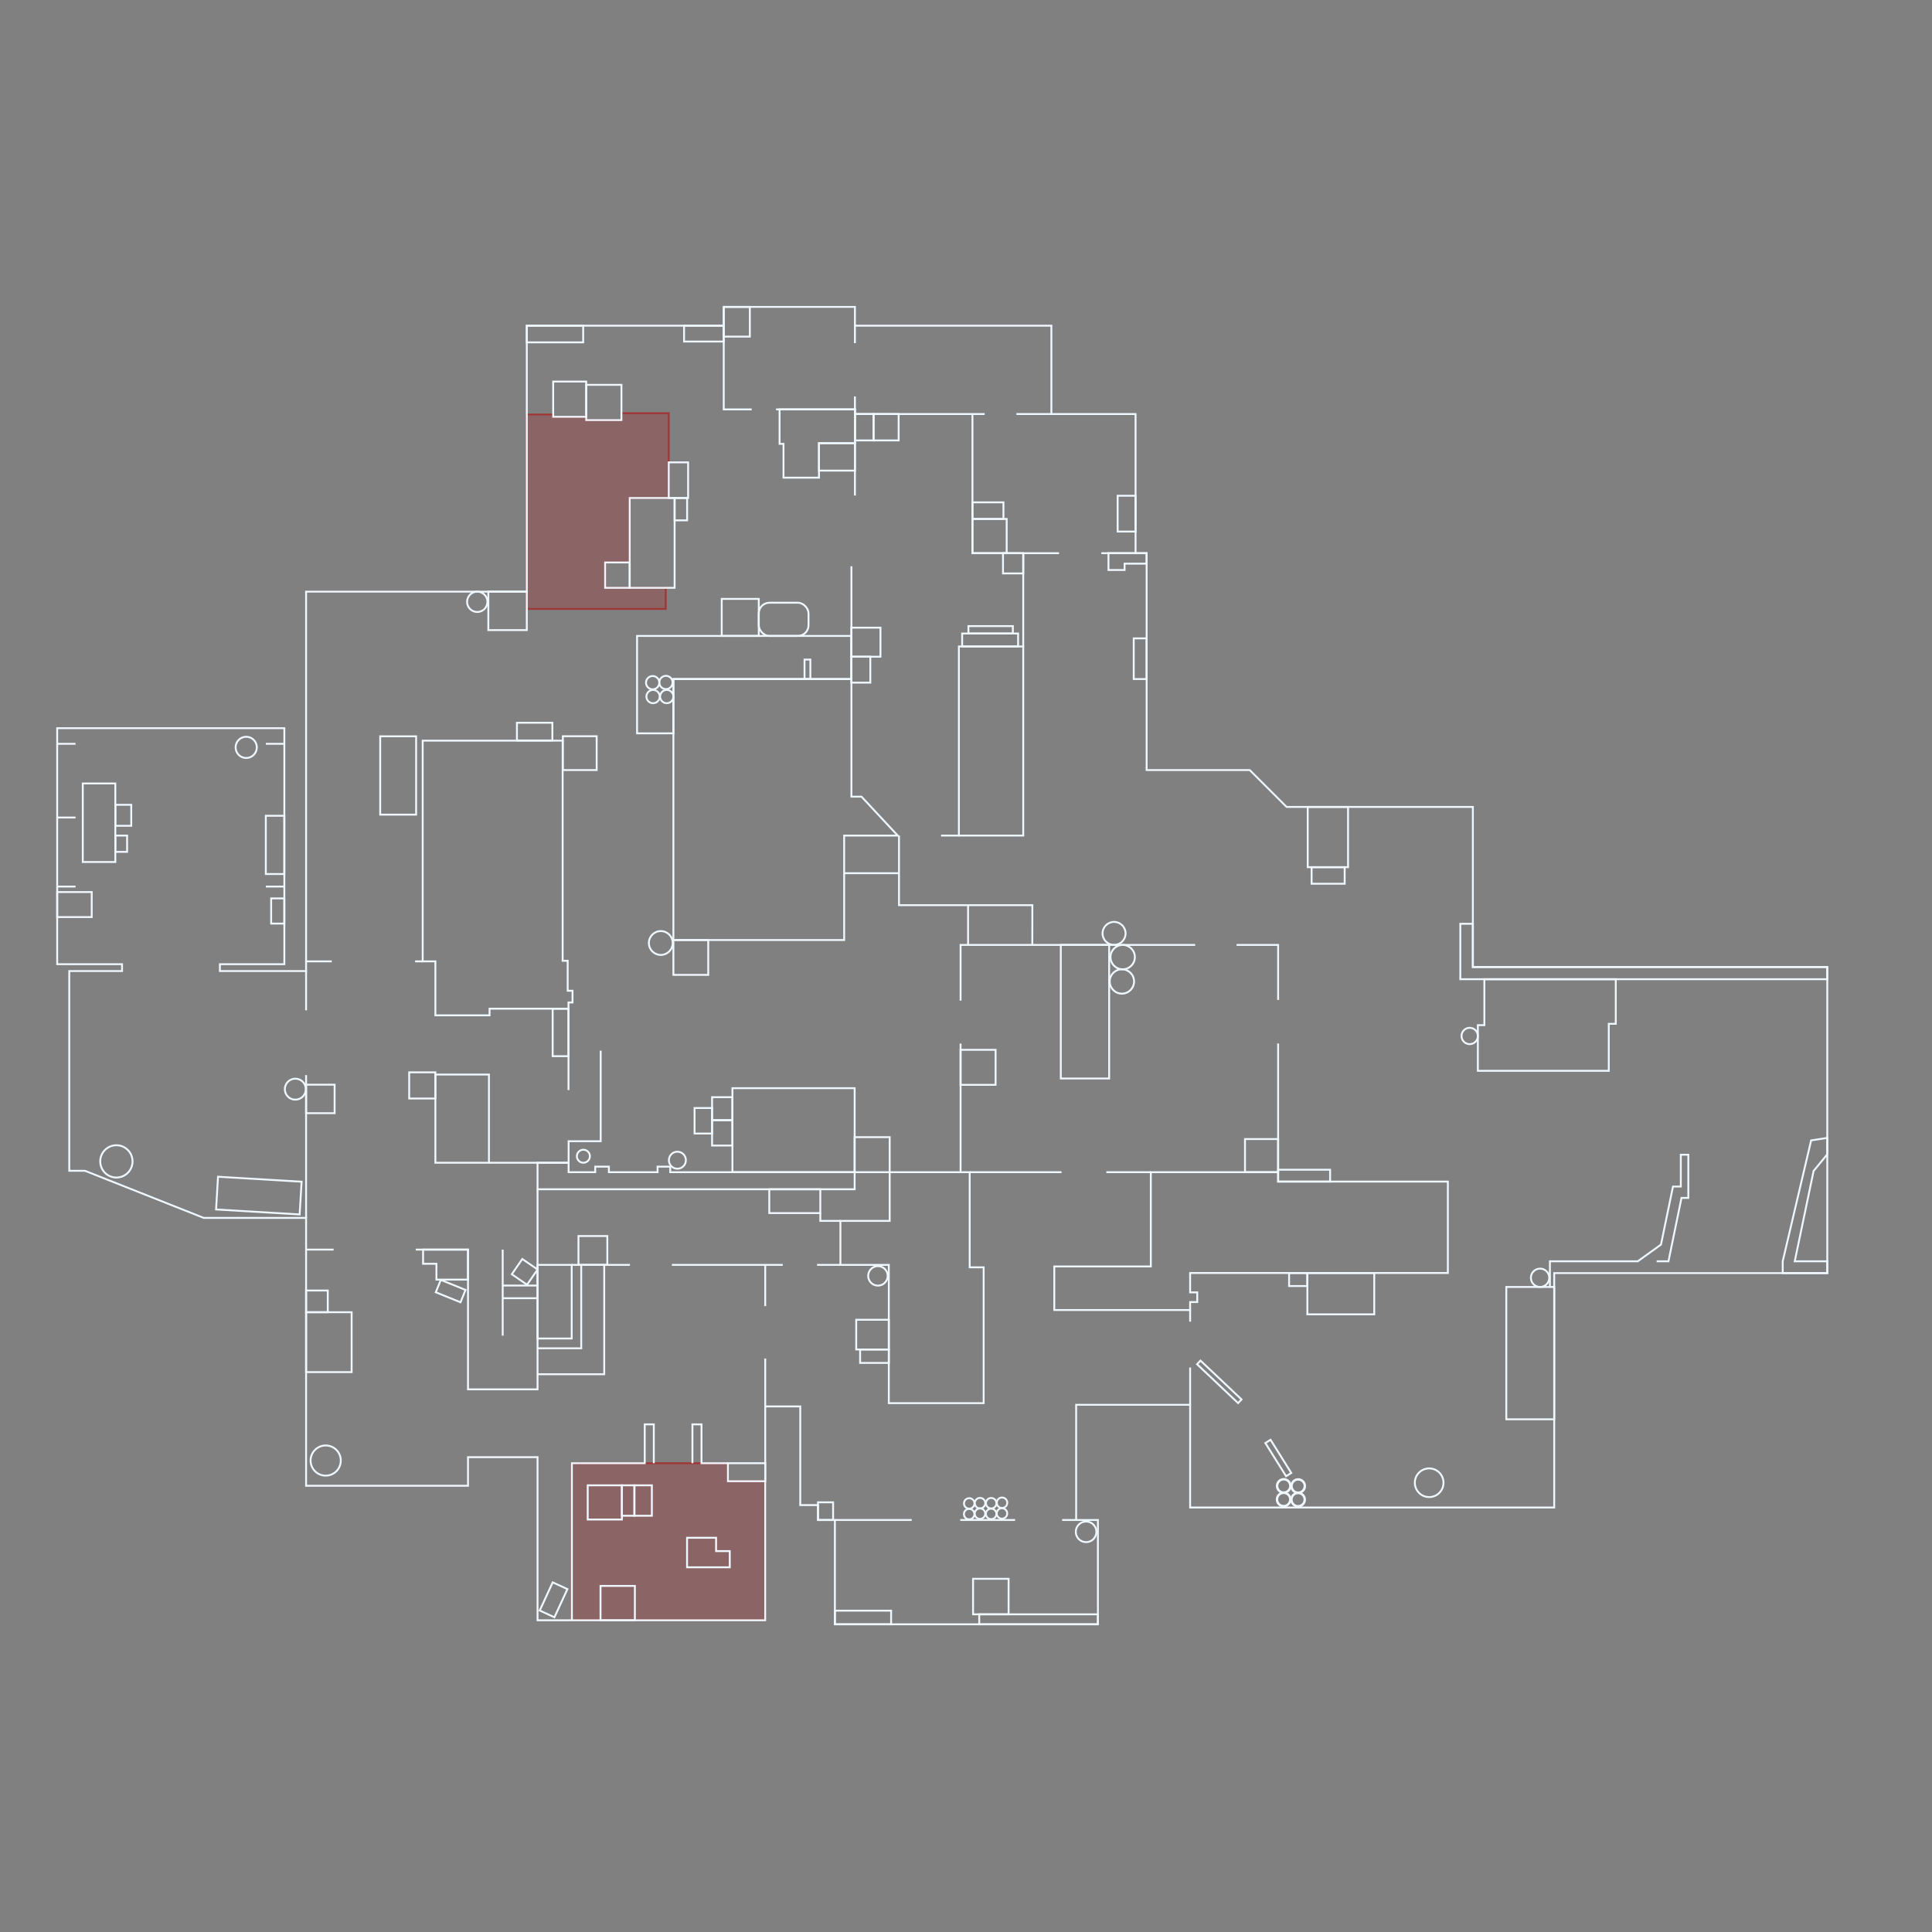 <?xml version="1.0" encoding="UTF-8" standalone="no"?>
<!-- Created with Inkscape (http://www.inkscape.org/) -->

<svg
   version="1.1"
   id="svg815"
   width="1024"
   height="1024"
   viewBox="0 0 1024 1024"
   sodipodi:docname="de_cache.svg"
   inkscape:version="1.2.1 (9c6d41e410, 2022-07-14)"
   xmlns:inkscape="http://www.inkscape.org/namespaces/inkscape"
   xmlns:sodipodi="http://sodipodi.sourceforge.net/DTD/sodipodi-0.dtd"
   xmlns="http://www.w3.org/2000/svg"
   xmlns:svg="http://www.w3.org/2000/svg"
   xmlns:rdf="http://www.w3.org/1999/02/22-rdf-syntax-ns#"
   xmlns:cc="http://creativecommons.org/ns#"
   xmlns:dc="http://purl.org/dc/elements/1.1/">
  <rect x="0" y="0" width="1024" height="1024" fill="#808080" stroke="none"/>
  <defs
     id="defs819" />
  <sodipodi:namedview
     pagecolor="#ffffff"
     bordercolor="#666666"
     borderopacity="1"
     objecttolerance="10"
     gridtolerance="10"
     guidetolerance="10"
     inkscape:pageopacity="0"
     inkscape:pageshadow="2"
     inkscape:window-width="1920"
     inkscape:window-height="1017"
     id="namedview817"
     showgrid="false"
     showguides="true"
     inkscape:guide-bbox="true"
     inkscape:zoom="1.4142136"
     inkscape:cx="122.68303"
     inkscape:cy="444.77017"
     inkscape:window-x="1672"
     inkscape:window-y="-8"
     inkscape:window-maximized="1"
     inkscape:current-layer="layer3"
     inkscape:showpageshadow="2"
     inkscape:pagecheckerboard="0"
     inkscape:deskcolor="#d1d1d1" />
  <g
     inkscape:groupmode="layer"
     id="layer4"
     inkscape:label="bombsites"
     style="fill:#a52a2a;fill-opacity:0.302;stroke:#a52a2a;stroke-opacity:0.804">
    <path
       style="fill:#a52a2a;stroke:#a52a2a;stroke-width:1px;stroke-linecap:butt;stroke-linejoin:miter;stroke-opacity:0.804;fill-opacity:0.302"
       d="m 279.214,219.688 h 13.982 v 1.226 h 17.504 v 1.734 h 18.678 V 219 h 25.082 v 44.954 h -20.706 v 34.155 h -13.021 v 13.448 H 352.875 V 322.75 h -73.661 z"
       id="path1566"
       inkscape:connector-curvature="0" />
    <path
       style="fill:#a52a2a;fill-opacity:0.302;stroke:#a52a2a;stroke-width:1px;stroke-linecap:butt;stroke-linejoin:miter;stroke-opacity:0.804"
       d="m 303.125,858.777 v -83.249 h 82.69 v 9.546 h 19.771 v 73.703 h -69.091 v 0 c -11.757,0 -21.426,0 -33.369,0 z"
       id="path1588"
       inkscape:connector-curvature="0"
       sodipodi:nodetypes="ccccccccc" />
  </g>
  <g
     inkscape:groupmode="layer"
     id="layer1"
     inkscape:label="mapBase"
     style="stroke:#f0f8ff;stroke-opacity:1">
    <path
       style="fill:none;stroke:#f0f8ff;stroke-width:1px;stroke-linecap:butt;stroke-linejoin:miter;stroke-opacity:1"
       d="m 557.254,219.446 h 44.614 v 73.753 h 5.87 v 114.952 h 54.647 l 19.532,19.532 h 98.728 v 84.853 H 968.496 V 674.769 H 823.766 V 799.007 H 630.792 v -54.434 h -60.411 v 61.051 h 11.527 v 55.288 H 442.515 v -55.288 h -8.966 v -7.898 h -9.393 V 745.427 H 405.586 V 858.777 H 284.906 v -86.454 h -36.858 v 15.156 H 162.234 V 645.524 H 108.014 L 45.041,620.549 H 36.716 V 514.67 h 27.964 v -3.629 H 30.312 v -125.091 h 120.395 v 125.091 h -34.155 v 3.629 h 45.682 V 313.584 H 279.214 V 172.619 h 104.385 v -9.955 h 69.533 v 9.955 h 104.121 z"
       id="path4530"
       inkscape:connector-curvature="0"
       sodipodi:nodetypes="ccccccccccccccccccccccccccccccccccccccccccccccccccccccc" />
  </g>
  <g
     inkscape:groupmode="layer"
     id="layer2"
     inkscape:label="mapHoles">
    <path
       style="fill:none;stroke:#f0f8ff;stroke-width:1px;stroke-linecap:butt;stroke-linejoin:miter;stroke-opacity:1"
       d="m 224.033,392.567 h 74.18 v 116.659 h 2.668 v 15.903 h 2.562 v 6.191 h -2.135 v 3.309 h -41.839 v 3.522 h -28.711 v -28.604 h -6.724 z"
       id="path4541"
       inkscape:connector-curvature="0"
       sodipodi:nodetypes="ccccccccccccccc" />
    <path
       style="fill:none;stroke:#f0f8ff;stroke-width:1px;stroke-linecap:butt;stroke-linejoin:miter;stroke-opacity:1"
       d="m 356.915,359.907 h 94.352 v 62.332 h 5.337 l 19.212,20.629 h -28.391 v 55.365 h -90.51 z"
       id="path4545"
       inkscape:connector-curvature="0"
       sodipodi:nodetypes="ccccccccc" />
    <path
       style="fill:none;stroke:#f0f8ff;stroke-width:1px;stroke-linecap:butt;stroke-linejoin:miter;stroke-opacity:1"
       d="m 508.226,342.642 h 34.113 v 100.226 h -34.113 z"
       id="path4549"
       inkscape:connector-curvature="0"
       sodipodi:nodetypes="ccccc" />
    <path
       style="display:inline;fill:none;stroke:#f0f8ff;stroke-width:1px;stroke-linecap:butt;stroke-linejoin:miter;stroke-opacity:1"
       d="m 609.962,621.283 h 67.472 v 4.981 h 89.962 v 48.453 H 630.792 v 10.264 h 3.774 v 5.132 h -3.774 v 4.226 h -72 v -23.094 h 51.17 z"
       id="path4553"
       inkscape:connector-curvature="0"
       sodipodi:nodetypes="ccccccccccccccc" />
    <path
       style="display:inline;fill:none;stroke:#f0f8ff;stroke-width:1px;stroke-linecap:butt;stroke-linejoin:miter;stroke-opacity:1"
       d="m 471.547,647.094 v -25.811 h 42.415 v 50.415 h 7.396 v 72 h -50.264 v -73.283 h -25.66 v -23.321 z"
       id="path4559"
       inkscape:connector-curvature="0"
       sodipodi:nodetypes="ccccccccccc" />
    <path
       style="fill:none;stroke:#f0f8ff;stroke-width:1px;stroke-linecap:butt;stroke-linejoin:miter;stroke-opacity:1"
       d="m 284.906,670.415 h 18.113 v 39.019 h -18.113 z"
       id="path4563"
       inkscape:connector-curvature="0"
       sodipodi:nodetypes="ccccc" />
    <path
       style="fill:none;stroke:#f0f8ff;stroke-width:1px;stroke-linecap:butt;stroke-linejoin:miter;stroke-opacity:1"
       d="m 230.757,569.53 h 28.391 v 46.749 h -28.391 z"
       id="path4567"
       inkscape:connector-curvature="0"
       sodipodi:nodetypes="ccccc" />
    <path
       style="fill:none;stroke:#f0f8ff;stroke-width:1px;stroke-linecap:butt;stroke-linejoin:miter;stroke-opacity:1"
       d="M 284.906,616.28 H 301.375 v 5.003 h 14.097 v -2.943 h 7.245 v 2.943 h 25.811 v -2.943 h 6.717 v 2.943 h 97.736 v 9.057 H 284.906 Z"
       id="path4571"
       inkscape:connector-curvature="0"
       sodipodi:nodetypes="ccccccccccccccc" />
  </g>
  <g
     inkscape:groupmode="layer"
     id="layer3"
     inkscape:label="props"
     style="stroke:#f0f8ff;stroke-opacity:1">
    <rect
       style="opacity:1;fill:none;stroke:#f0f8ff;stroke-opacity:1"
       id="rect4580"
       width="29.885"
       height="8.83"
       x="279.214"
       y="172.619" />
    <path
       style="fill:none;stroke:#f0f8ff;stroke-width:1px;stroke-linecap:butt;stroke-linejoin:miter;stroke-opacity:1"
       d="M 609.962,621.283 H 586.375"
       id="path1033"
       inkscape:connector-curvature="0" />
    <path
       style="fill:none;stroke:#f0f8ff;stroke-width:1px;stroke-linecap:butt;stroke-linejoin:miter;stroke-opacity:1"
       d="M 601.868,293.198 H 583.723"
       id="path949"
       inkscape:connector-curvature="0" />
    <rect
       style="opacity:1;fill:none;stroke:#f0f8ff;stroke-opacity:1"
       id="rect4582"
       width="21.026"
       height="8.403"
       x="362.572"
       y="172.619" />
    <rect
       style="opacity:1;fill:none;stroke:#f0f8ff;stroke-opacity:1"
       id="rect4584"
       width="18.678"
       height="18.678"
       x="310.7"
       y="203.97" />
    <rect
       style="opacity:1;fill:none;stroke:#f0f8ff;stroke-opacity:1"
       id="rect4586"
       width="17.504"
       height="18.678"
       x="293.196"
       y="202.235" />
    <path
       style="fill:none;stroke:#f0f8ff;stroke-width:1px;stroke-linecap:butt;stroke-linejoin:miter;stroke-opacity:1"
       d="m 383.599,172.619 v 44.372 h 14.836"
       id="path4590"
       inkscape:connector-curvature="0" />
    <path
       style="fill:none;stroke:#f0f8ff;stroke-width:1px;stroke-linecap:butt;stroke-linejoin:miter;stroke-opacity:1"
       d="m 453.132,172.619 v 9.257"
       id="path4592"
       inkscape:connector-curvature="0"
       sodipodi:nodetypes="cc" />
    <rect
       style="opacity:1;fill:none;stroke:#f0f8ff;stroke-opacity:1"
       id="rect4594"
       width="10.246"
       height="18.892"
       x="354.461"
       y="245.062" />
    <rect
       style="opacity:1;fill:none;stroke:#f0f8ff;stroke-opacity:1"
       id="rect4596"
       width="6.617"
       height="11.847"
       x="357.571"
       y="263.954" />
    <rect
       style="opacity:1;fill:none;stroke:#f0f8ff;stroke-opacity:1"
       id="rect4600"
       width="23.801"
       height="47.603"
       x="333.754"
       y="263.954" />
    <rect
       style="opacity:1;fill:none;stroke:#f0f8ff;stroke-opacity:1"
       id="rect4602"
       width="13.021"
       height="13.448"
       x="320.733"
       y="298.108" />
    <rect
       style="opacity:1;fill:none;stroke:#f0f8ff;stroke-opacity:1"
       id="rect4606"
       width="20.386"
       height="20.386"
       x="258.828"
       y="313.584" />
    <circle
       style="opacity:1;fill:none;stroke:#f0f8ff;stroke-opacity:1"
       id="path4608"
       cx="252.957"
       cy="318.974"
       r="5.39" />
    <rect
       style="opacity:1;fill:none;stroke:#f0f8ff;stroke-opacity:1"
       id="rect4612"
       width="17.931"
       height="17.931"
       x="298.319"
       y="390.219" />
    <rect
       style="opacity:1;fill:none;stroke:#f0f8ff;stroke-opacity:1"
       id="rect4614"
       width="18.785"
       height="9.393"
       x="273.984"
       y="383.068" />
    <path
       style="fill:none;stroke:#f0f8ff;stroke-width:1px;stroke-linecap:butt;stroke-linejoin:miter;stroke-opacity:1"
       d="m 411.321,216.991 h 41.811 v 45.65"
       id="path4618"
       inkscape:connector-curvature="0"
       sodipodi:nodetypes="ccc" />
    <path
       style="fill:none;stroke:#f0f8ff;stroke-width:1px;stroke-linecap:butt;stroke-linejoin:miter;stroke-opacity:1"
       d="m 453.132,210.113 v 9.333 h 68.755"
       id="path4624"
       inkscape:connector-curvature="0"
       sodipodi:nodetypes="ccc" />
    <path
       style="fill:none;stroke:#f0f8ff;stroke-width:1px;stroke-linecap:butt;stroke-linejoin:miter;stroke-opacity:1"
       d="M 557.254,219.446 H 538.735"
       id="path4626"
       inkscape:connector-curvature="0" />
    <path
       style="fill:none;stroke:#f0f8ff;stroke-width:1px;stroke-linecap:butt;stroke-linejoin:miter;stroke-opacity:1"
       d="m 413.191,216.991 v 18.251 h 2.081 v 17.931 h 18.812 V 234.922 h 19.049 v -17.931 z"
       id="path4632"
       inkscape:connector-curvature="0" />
    <rect
       style="opacity:1;fill:none;stroke:#f0f8ff;stroke-opacity:1"
       id="rect4634"
       width="19.049"
       height="14.516"
       x="434.084"
       y="234.922" />
    <rect
       style="opacity:1;fill:none;stroke:#f0f8ff;stroke-opacity:1"
       id="rect4636"
       width="9.887"
       height="13.988"
       x="453.132"
       y="219.446" />
    <rect
       style="opacity:1;fill:none;stroke:#f0f8ff;stroke-opacity:1"
       id="rect4654"
       width="13.283"
       height="13.988"
       x="463.019"
       y="219.446" />
    <rect
       style="opacity:1;fill:none;stroke:#f0f8ff;stroke-opacity:1"
       id="rect4658"
       width="13.835"
       height="15.751"
       x="383.599"
       y="162.664" />
    <path
       style="fill:none;stroke:#f0f8ff;stroke-width:1px;stroke-linecap:butt;stroke-linejoin:miter;stroke-opacity:1"
       d="M 451.268,359.907 V 300.136"
       id="path4662"
       inkscape:connector-curvature="0" />
    <path
       style="fill:none;stroke:#f0f8ff;stroke-width:1px;stroke-linecap:butt;stroke-linejoin:miter;stroke-opacity:1"
       d="M 451.268,337.057 H 337.66 v 51.623 h 19.255 v -28.773 h 94.352 z"
       id="path4666"
       inkscape:connector-curvature="0" />
    <path
       style="fill:none;stroke:#f0f8ff;stroke-width:1px;stroke-linecap:butt;stroke-linejoin:miter;stroke-opacity:1"
       d="M 426.415,359.907 V 349.585 h 3.094 v 10.322 z"
       id="path4672"
       inkscape:connector-curvature="0" />
    <circle
       style="opacity:1;fill:none;stroke:#f0f8ff;stroke-opacity:1"
       id="path4674"
       cx="353.393"
       cy="369.192"
       r="3.522" />
    <circle
       style="opacity:1;fill:none;stroke:#f0f8ff;stroke-opacity:1"
       id="path4674-8"
       cx="346.135"
       cy="369.192"
       r="3.522" />
    <circle
       style="opacity:1;fill:none;stroke:#f0f8ff;stroke-opacity:1"
       id="path4674-0"
       cx="352.966"
       cy="361.721"
       r="3.522" />
    <circle
       style="opacity:1;fill:none;stroke:#f0f8ff;stroke-opacity:1"
       id="path4674-0-6"
       cx="345.922"
       cy="361.828"
       r="3.522" />
    <rect
       style="opacity:1;fill:none;stroke:#f0f8ff;stroke-opacity:1"
       id="rect4716"
       width="19.63"
       height="19.63"
       x="382.531"
       y="317.427" />
    <rect
       style="opacity:1;fill:none;stroke:#f0f8ff;stroke-opacity:1"
       id="rect4720"
       width="26.372"
       height="17.602"
       x="402.161"
       y="319.455"
       ry="5.657" />
    <rect
       style="opacity:1;fill:none;stroke:#f0f8ff;stroke-opacity:1"
       id="rect921"
       width="15.396"
       height="15.396"
       x="451.268"
       y="332.679"
       ry="0"
       rx="0" />
    <rect
       style="opacity:1;fill:none;stroke:#f0f8ff;stroke-opacity:1"
       id="rect923"
       width="10.015"
       height="13.736"
       x="451.268"
       y="348.075" />
    <path
       style="fill:none;stroke:#f0f8ff;stroke-width:1px;stroke-linecap:butt;stroke-linejoin:miter;stroke-opacity:1"
       d="m 508.226,442.868 h -9.434"
       id="path927"
       inkscape:connector-curvature="0" />
    <path
       style="fill:none;stroke:#f0f8ff;stroke-width:1px;stroke-linecap:butt;stroke-linejoin:miter;stroke-opacity:1"
       d="m 515.414,219.446 v 73.753 h 45.895"
       id="path931"
       inkscape:connector-curvature="0" />
    <path
       style="fill:none;stroke:#f0f8ff;stroke-width:1px;stroke-linecap:butt;stroke-linejoin:miter;stroke-opacity:1"
       d="M 542.34,342.642 V 293.198"
       id="path935"
       inkscape:connector-curvature="0" />
    <rect
       style="opacity:1;fill:none;stroke:#f0f8ff;stroke-opacity:1"
       id="rect937"
       width="18.145"
       height="18.145"
       x="515.414"
       y="275.054" />
    <rect
       style="opacity:1;fill:none;stroke:#f0f8ff;stroke-opacity:1"
       id="rect941"
       width="16.437"
       height="8.805"
       x="515.414"
       y="266.248" />
    <rect
       style="opacity:1;fill:none;stroke:#f0f8ff;stroke-opacity:1"
       id="rect945"
       width="9.491"
       height="18.981"
       x="592.377"
       y="262.755" />
    <path
       style="fill:none;stroke:#f0f8ff;stroke-width:1px;stroke-linecap:butt;stroke-linejoin:miter;stroke-opacity:1"
       d="m 587.512,293.198 v 8.912 h 8.539 v -3.362 h 11.687 v -5.55 z"
       id="path954"
       inkscape:connector-curvature="0" />
    <rect
       style="opacity:1;fill:none;stroke:#f0f8ff;stroke-opacity:1"
       id="rect956"
       width="10.726"
       height="10.726"
       x="531.614"
       y="293.198" />
    <rect
       style="opacity:1;fill:none;stroke:#f0f8ff;stroke-opacity:1"
       id="rect960"
       width="29.66"
       height="6.868"
       x="509.962"
       y="335.774" />
    <rect
       style="opacity:1;fill:none;stroke:#f0f8ff;stroke-opacity:1"
       id="rect964"
       width="23.547"
       height="3.925"
       x="513.283"
       y="331.849" />
    <rect
       style="opacity:1;fill:none;stroke:#f0f8ff;stroke-opacity:1"
       id="rect968"
       width="6.831"
       height="21.56"
       x="600.907"
       y="338.347" />
    <path
       style="fill:none;stroke:#f0f8ff;stroke-width:1px;stroke-linecap:butt;stroke-linejoin:miter;stroke-opacity:1"
       d="m 476.49,442.868 v 36.9 h 70.657"
       id="path972"
       inkscape:connector-curvature="0" />
    <path
       style="fill:none;stroke:#f0f8ff;stroke-width:1px;stroke-linecap:butt;stroke-linejoin:miter;stroke-opacity:1"
       d="M 476.49,462.812 H 447.425"
       id="path980"
       inkscape:connector-curvature="0" />
    <rect
       style="opacity:1;fill:none;stroke:#f0f8ff;stroke-opacity:1"
       id="rect982"
       width="18.47"
       height="18.47"
       x="356.915"
       y="498.233" />
    <circle
       style="opacity:1;fill:none;stroke:#f0f8ff;stroke-opacity:1"
       id="path984"
       cx="350.239"
       cy="499.813"
       r="6.32" />
    <path
       style="fill:none;stroke:#f0f8ff;stroke-width:1px;stroke-linecap:butt;stroke-linejoin:miter;stroke-opacity:1"
       d="M 259.148,616.28 H 301.375 V 604.875 h 17 v -48"
       id="path990"
       inkscape:connector-curvature="0" />
    <path
       style="fill:none;stroke:#f0f8ff;stroke-width:1px;stroke-linecap:butt;stroke-linejoin:miter;stroke-opacity:1"
       d="M 301.308,534.629 V 577.75"
       id="path992"
       inkscape:connector-curvature="0" />
    <rect
       style="opacity:1;fill:none;stroke:#f0f8ff;stroke-opacity:1"
       id="rect994"
       width="8.389"
       height="25.166"
       x="292.919"
       y="534.629" />
    <circle
       style="opacity:1;fill:none;stroke:#f0f8ff;stroke-opacity:1"
       id="path996"
       cx="309.202"
       cy="612.827"
       r="3.452" />
    <circle
       style="opacity:1;fill:none;stroke:#f0f8ff;stroke-opacity:1"
       id="path998"
       cx="359.033"
       cy="614.939"
       r="4.508" />
    <rect
       style="opacity:1;fill:none;stroke:#f0f8ff;stroke-opacity:1"
       id="rect1006"
       width="64.78"
       height="44.528"
       x="388.202"
       y="576.755" />
    <rect
       style="opacity:1;fill:none;stroke:#f0f8ff;stroke-opacity:1"
       id="rect1010"
       width="10.783"
       height="12.198"
       x="377.418"
       y="581.528" />
    <rect
       style="opacity:1;fill:none;stroke:#f0f8ff;stroke-opacity:1"
       id="rect1014"
       width="10.783"
       height="13.435"
       x="377.418"
       y="593.726" />
    <rect
       style="opacity:1;fill:none;stroke:#f0f8ff;stroke-opacity:1"
       id="rect1016"
       width="9.281"
       height="13.523"
       x="368.137"
       y="587.273" />
    <rect
       style="opacity:1;fill:none;stroke:#f0f8ff;stroke-opacity:1"
       id="rect1025"
       width="18.566"
       height="18.566"
       x="452.981"
       y="602.717" />
    <path
       style="fill:none;stroke:#f0f8ff;stroke-width:1px;stroke-linecap:butt;stroke-linejoin:miter;stroke-opacity:1"
       d="M 509.125,621.283 V 553.125"
       id="path1029"
       inkscape:connector-curvature="0" />
    <path
       style="fill:none;stroke:#f0f8ff;stroke-width:1px;stroke-linecap:butt;stroke-linejoin:miter;stroke-opacity:1"
       d="M 513.962,621.283 H 562.625"
       id="path1031"
       inkscape:connector-curvature="0" />
    <path
       style="fill:none;stroke:#f0f8ff;stroke-width:1px;stroke-linecap:butt;stroke-linejoin:miter;stroke-opacity:1"
       d="M 677.434,621.283 V 553.067"
       id="path1036"
       inkscape:connector-curvature="0" />
    <path
       style="fill:none;stroke:#f0f8ff;stroke-width:1px;stroke-linecap:butt;stroke-linejoin:miter;stroke-opacity:1"
       d="M 677.434,529.998 V 500.829 H 655.4"
       id="path1040"
       inkscape:connector-curvature="0" />
    <path
       style="fill:none;stroke:#f0f8ff;stroke-width:1px;stroke-linecap:butt;stroke-linejoin:miter;stroke-opacity:1"
       d="M 633.479,500.829 H 509.125 v 29.522"
       id="path1046"
       inkscape:connector-curvature="0" />
    <path
       style="fill:none;stroke:#f0f8ff;stroke-width:1px;stroke-linecap:butt;stroke-linejoin:miter;stroke-opacity:1"
       d="m 547.163,479.271 -0.016,21.559"
       id="path1050"
       inkscape:connector-curvature="0"
       sodipodi:nodetypes="cc" />
    <path
       style="fill:none;stroke:#f0f8ff;stroke-width:1px;stroke-linecap:butt;stroke-linejoin:miter;stroke-opacity:1"
       d="M 513.094,500.829 V 479.768"
       id="path1054"
       inkscape:connector-curvature="0" />
    <rect
       style="opacity:1;fill:none;stroke:#f0f8ff;stroke-opacity:1"
       id="rect1056"
       width="18.562"
       height="18.562"
       x="509.125"
       y="556.426" />
    <rect
       style="opacity:1;fill:none;stroke:#f0f8ff;stroke-opacity:1"
       id="rect1058"
       width="25.625"
       height="70.796"
       x="562.25"
       y="500.829" />
    <circle
       style="opacity:1;fill:none;stroke:#f0f8ff;stroke-opacity:1"
       id="path1060"
       cx="590.477"
       cy="494.727"
       r="6.102" />
    <circle
       style="opacity:1;fill:none;stroke:#f0f8ff;stroke-opacity:1"
       id="path1062"
       cx="595.04"
       cy="507.29"
       r="6.46" />
    <circle
       style="opacity:1;fill:none;stroke:#f0f8ff;stroke-opacity:1"
       id="path1062-7"
       cx="594.625"
       cy="520.191"
       r="6.46" />
    <rect
       style="opacity:1;fill:none;stroke:#f0f8ff;stroke-opacity:1"
       id="rect1094"
       width="17.559"
       height="17.559"
       x="659.875"
       y="603.724" />
    <rect
       style="opacity:1;fill:none;stroke:#f0f8ff;stroke-opacity:1"
       id="rect1098"
       width="21.375"
       height="31.943"
       x="693.125"
       y="427.682" />
    <rect
       style="opacity:1;fill:none;stroke:#f0f8ff;stroke-opacity:1"
       id="rect1102"
       width="17.532"
       height="8.766"
       x="695.174"
       y="459.625" />
    <path
       style="fill:none;stroke:#f0f8ff;stroke-width:1px;stroke-linecap:butt;stroke-linejoin:miter;stroke-opacity:1"
       d="M 780.646,489.625 H 774 V 519 h 194.496 v -6.465 H 780.646 Z"
       id="path1110"
       inkscape:connector-curvature="0" />
    <path
       style="fill:none;stroke:#f0f8ff;stroke-width:1px;stroke-linecap:butt;stroke-linejoin:miter;stroke-opacity:1"
       d="m 786.745,519 v 24.344 h -3.447 v 24.218 h 69.385 v -24.926 h 3.712 V 519 Z"
       id="path1114"
       inkscape:connector-curvature="0" />
    <circle
       style="opacity:1;fill:none;stroke:#f0f8ff;stroke-opacity:1"
       id="path1116"
       cx="778.966"
       cy="549.089"
       r="4.331" />
    <rect
       style="opacity:1;fill:none;stroke:#f0f8ff;stroke-opacity:1"
       id="rect1118"
       width="27.551"
       height="6.287"
       x="677.434"
       y="619.977" />
    <rect
       style="opacity:1;fill:none;stroke:#f0f8ff;stroke-opacity:1"
       id="rect1120"
       width="19.037"
       height="41.515"
       x="201.515"
       y="390.259"
       ry="0" />
    <path
       style="fill:none;stroke:#f0f8ff;stroke-width:1px;stroke-linecap:butt;stroke-linejoin:miter;stroke-opacity:1"
       d="M 224.033,509.546 H 219.999"
       id="path1126"
       inkscape:connector-curvature="0" />
    <path
       style="fill:none;stroke:#f0f8ff;stroke-width:1px;stroke-linecap:butt;stroke-linejoin:miter;stroke-opacity:1"
       d="m 162.234,509.546 h 13.614"
       id="path1130"
       inkscape:connector-curvature="0" />
    <path
       style="fill:none;stroke:#f0f8ff;stroke-width:1px;stroke-linecap:butt;stroke-linejoin:miter;stroke-opacity:1"
       d="M 162.234,645.524 V 569.816"
       id="path1134"
       inkscape:connector-curvature="0" />
    <circle
       style="opacity:1;fill:none;stroke:#f0f8ff;stroke-opacity:1"
       id="path1136"
       cx="156.536"
       cy="577.285"
       r="5.568" />
    <path
       style="fill:none;stroke:#f0f8ff;stroke-width:1px;stroke-linecap:butt;stroke-linejoin:miter;stroke-opacity:1"
       d="M 162.234,514.67 V 535.5"
       id="path1140"
       inkscape:connector-curvature="0" />
    <rect
       style="opacity:1;fill:none;stroke:#f0f8ff;stroke-opacity:1"
       id="rect1144"
       width="13.877"
       height="13.877"
       x="216.88"
       y="568.358" />
    <rect
       style="opacity:1;fill:none;stroke:#f0f8ff;stroke-opacity:1"
       id="rect1148"
       width="15.114"
       height="15.114"
       x="162.234"
       y="574.899" />
    <circle
       style="opacity:1;fill:none;stroke:#f0f8ff;stroke-opacity:1"
       id="path1150"
       cx="61.688"
       cy="615.562"
       r="8.562" />
    <rect
       style="opacity:1;fill:none;stroke:#f0f8ff;stroke-opacity:1"
       width="44.375"
       height="17.375"
       x="152.462"
       y="615.714"
       id="rect1152"
       transform="rotate(3.411)" />
    <path
       style="fill:none;stroke:#f0f8ff;stroke-width:1px;stroke-linecap:butt;stroke-linejoin:miter;stroke-opacity:1"
       d="M 162.234,662.312 H 176.812"
       id="path1156"
       inkscape:connector-curvature="0" />
    <path
       style="fill:none;stroke:#f0f8ff;stroke-width:1px;stroke-linecap:butt;stroke-linejoin:miter;stroke-opacity:1"
       d="m 220.352,662.312 h 27.696 v 74.072 h 36.858 v -106.045"
       id="path1162"
       inkscape:connector-curvature="0"
       sodipodi:nodetypes="ccccc" />
    <path
       style="fill:none;stroke:#f0f8ff;stroke-width:1px;stroke-linecap:butt;stroke-linejoin:miter;stroke-opacity:1"
       d="m 266.438,662.312 v 45.625"
       id="path1168"
       inkscape:connector-curvature="0" />
    <path
       style="fill:none;stroke:#f0f8ff;stroke-width:1px;stroke-linecap:butt;stroke-linejoin:miter;stroke-opacity:1"
       d="m 266.438,688.08 h 18.468"
       id="path1174"
       inkscape:connector-curvature="0" />
    <path
       style="fill:none;stroke:#f0f8ff;stroke-width:1px;stroke-linecap:butt;stroke-linejoin:miter;stroke-opacity:1"
       d="M 284.906,681.363 H 266.438"
       id="path1176"
       inkscape:connector-curvature="0" />
    <rect
       style="opacity:1;fill:none;stroke:#f0f8ff;stroke-opacity:1"
       id="rect1178"
       width="9.811"
       height="9.811"
       x="-402.617"
       y="606.312"
       transform="rotate(-55.469)" />
    <path
       style="fill:none;stroke:#f0f8ff;stroke-width:1px;stroke-linecap:butt;stroke-linejoin:miter;stroke-opacity:1"
       d="M 303.019,670.415 H 333.875"
       id="path1184"
       inkscape:connector-curvature="0" />
    <path
       style="fill:none;stroke:#f0f8ff;stroke-width:1px;stroke-linecap:butt;stroke-linejoin:miter;stroke-opacity:1"
       d="m 356.125,670.415 h 58.75"
       id="path1186"
       inkscape:connector-curvature="0" />
    <path
       style="fill:none;stroke:#f0f8ff;stroke-width:1px;stroke-linecap:butt;stroke-linejoin:miter;stroke-opacity:1"
       d="M 445.434,670.415 H 433.062"
       id="path1190"
       inkscape:connector-curvature="0" />
    <path
       style="fill:none;stroke:#f0f8ff;stroke-width:1px;stroke-linecap:butt;stroke-linejoin:miter;stroke-opacity:1"
       d="m 445.434,647.094 h -10.652 v -4.137"
       id="path1194"
       inkscape:connector-curvature="0" />
    <rect
       style="opacity:1;fill:none;stroke:#f0f8ff;stroke-opacity:1"
       id="rect1200"
       width="27.047"
       height="12.618"
       x="407.735"
       y="630.34" />
    <rect
       style="opacity:1;fill:none;stroke:#f0f8ff;stroke-opacity:1"
       id="rect1202"
       width="15.291"
       height="15.291"
       x="306.602"
       y="655.124" />
    <path
       style="fill:none;stroke:#f0f8ff;stroke-width:1px;stroke-linecap:butt;stroke-linejoin:miter;stroke-opacity:1"
       d="M 284.906,728.375 H 320.25 v -57.96"
       id="path1204"
       inkscape:connector-curvature="0" />
    <path
       style="fill:none;stroke:#f0f8ff;stroke-width:1px;stroke-linecap:butt;stroke-linejoin:miter;stroke-opacity:1"
       d="M 284.906,714.625 H 308.062 V 670.415"
       id="path1206"
       inkscape:connector-curvature="0" />
    <path
       style="fill:none;stroke:#f0f8ff;stroke-width:1px;stroke-linecap:butt;stroke-linejoin:miter;stroke-opacity:1"
       d="M 405.586,745.427 V 720.032"
       id="path1210"
       inkscape:connector-curvature="0" />
    <path
       style="fill:none;stroke:#f0f8ff;stroke-width:1px;stroke-linecap:butt;stroke-linejoin:miter;stroke-opacity:1"
       d="m 405.586,670.415 v 21.863"
       id="path1212"
       inkscape:connector-curvature="0" />
    <path
       style="fill:none;stroke:#f0f8ff;stroke-width:1px;stroke-linecap:butt;stroke-linejoin:miter;stroke-opacity:1"
       d="m 248.048,662.312 v 15.912 h -16.735 v -8.397 h -7.071 v -7.515 z"
       id="path1218"
       inkscape:connector-curvature="0" />
    <rect
       style="opacity:1;fill:none;stroke:#f0f8ff;stroke-opacity:1"
       id="rect1220"
       width="14.142"
       height="7.071"
       x="471.158"
       y="541.104"
       transform="rotate(22.044)" />
    <rect
       style="opacity:1;fill:none;stroke:#f0f8ff;stroke-opacity:1"
       id="rect1226"
       width="24.141"
       height="31.75"
       x="162.234"
       y="695.5" />
    <rect
       style="opacity:1;fill:none;stroke:#f0f8ff;stroke-opacity:1"
       id="rect1230"
       width="11.5"
       height="11.5"
       x="162.234"
       y="684" />
    <circle
       style="opacity:1;fill:none;stroke:#f0f8ff;stroke-opacity:1"
       id="path1232"
       cx="172.625"
       cy="774.125"
       r="8" />
    <path
       style="fill:none;stroke:#f0f8ff;stroke-width:1px;stroke-linecap:butt;stroke-linejoin:miter;stroke-opacity:1"
       d="m 30.312,394.233 h 9.728"
       id="path1238"
       inkscape:connector-curvature="0" />
    <path
       style="fill:none;stroke:#f0f8ff;stroke-width:1px;stroke-linecap:butt;stroke-linejoin:miter;stroke-opacity:1"
       d="m 150.707,394.233 h -9.816"
       id="path1242"
       inkscape:connector-curvature="0" />
    <path
       style="fill:none;stroke:#f0f8ff;stroke-width:1px;stroke-linecap:butt;stroke-linejoin:miter;stroke-opacity:1"
       d="m 30.312,433.301 h 9.728"
       id="path1246"
       inkscape:connector-curvature="0" />
    <rect
       style="opacity:1;fill:none;stroke:#f0f8ff;stroke-opacity:1"
       id="rect1250"
       width="9.816"
       height="30.875"
       x="140.891"
       y="432.375" />
    <path
       style="fill:none;stroke:#f0f8ff;stroke-width:1px;stroke-linecap:butt;stroke-linejoin:miter;stroke-opacity:1"
       d="m 30.312,469.893 h 9.728"
       id="path1252"
       inkscape:connector-curvature="0" />
    <path
       style="fill:none;stroke:#f0f8ff;stroke-width:1px;stroke-linecap:butt;stroke-linejoin:miter;stroke-opacity:1"
       d="m 150.707,469.893 h -9.816"
       id="path1256"
       inkscape:connector-curvature="0" />
    <rect
       style="opacity:1;fill:none;stroke:#f0f8ff;stroke-opacity:1"
       id="rect1258"
       width="18.301"
       height="13.258"
       x="30.312"
       y="472.81" />
    <rect
       style="opacity:1;fill:none;stroke:#f0f8ff;stroke-opacity:1"
       id="rect1260"
       width="6.988"
       height="13.347"
       x="143.719"
       y="476.169" />
    <rect
       style="opacity:1;fill:none;stroke:#f0f8ff;stroke-opacity:1"
       id="rect1262"
       width="17.25"
       height="41.625"
       x="43.875"
       y="415.25" />
    <rect
       style="opacity:1;fill:none;stroke:#f0f8ff;stroke-opacity:1"
       id="rect1266"
       width="6.25"
       height="8.625"
       x="61.125"
       y="442.875" />
    <rect
       style="opacity:1;fill:none;stroke:#f0f8ff;stroke-opacity:1"
       id="rect1268"
       width="8.438"
       height="11.125"
       x="61.125"
       y="426.562" />
    <circle
       style="opacity:1;fill:none;stroke:#f0f8ff;stroke-opacity:1"
       id="path1272"
       cx="130.5"
       cy="396.125"
       r="5.625" />
    <rect
       style="opacity:1;fill:none;stroke:#f0f8ff;stroke-opacity:1"
       id="rect1276"
       width="8.574"
       height="16.44"
       x="617.259"
       y="638.891"
       transform="rotate(24.759)" />
    <rect
       style="opacity:1;fill:none;stroke:#f0f8ff;stroke-opacity:1;fill-opacity:0.979"
       id="rect1280"
       width="18.208"
       height="18.208"
       x="318.286"
       y="840.569" />
    <rect
       style="opacity:1;fill:none;stroke:#f0f8ff;stroke-opacity:1"
       id="rect1284"
       width="19.771"
       height="9.546"
       x="385.815"
       y="775.528" />
    <path
       style="fill:none;stroke:#f0f8ff;stroke-width:1px;stroke-linecap:butt;stroke-linejoin:miter;stroke-opacity:1"
       d="M 385.815,775.528 H 371.812 V 754.938 H 367 v 20.59"
       id="path1288"
       inkscape:connector-curvature="0" />
    <path
       style="fill:none;stroke:#f0f8ff;stroke-width:1px;stroke-linecap:butt;stroke-linejoin:miter;stroke-opacity:1"
       d="m 307.999,775.528 h 33.721 v -20.59 h 4.812 v 20.59"
       id="path1288-1"
       inkscape:connector-curvature="0"
       sodipodi:nodetypes="ccccc" />
    <path
       style="fill:none;stroke:#f0f8ff;stroke-width:1px;stroke-linecap:butt;stroke-linejoin:miter;stroke-opacity:1"
       d="m 303.125,858.777 v -83.249 h 4.874"
       id="path1309"
       inkscape:connector-curvature="0" />
    <rect
       style="opacity:1;fill:none;stroke:#f0f8ff;stroke-opacity:1;fill-opacity:1"
       id="rect1311"
       width="18.125"
       height="18.125"
       x="311.5"
       y="787.25" />
    <rect
       style="opacity:1;fill:none;stroke:#f0f8ff;stroke-opacity:1;fill-opacity:1"
       id="rect1313"
       width="6.625"
       height="16.125"
       x="329.625"
       y="787.25" />
    <rect
       style="opacity:1;fill:none;stroke:#f0f8ff;stroke-opacity:1;fill-opacity:1"
       id="rect1315"
       width="9.25"
       height="16.125"
       x="336.25"
       y="787.25" />
    <path
       style="fill:none;stroke:#f0f8ff;stroke-width:1px;stroke-linecap:butt;stroke-linejoin:miter;stroke-opacity:1;fill-opacity:0.979"
       d="m 364.16,830.695 v -15.645 h 15.38 v 7.071 h 7.248 v 8.574 z"
       id="path1317"
       inkscape:connector-curvature="0"
       sodipodi:nodetypes="ccccccc" />
    <circle
       style="opacity:1;fill:none;stroke:#f0f8ff;stroke-opacity:1"
       id="path1321"
       cx="465.32"
       cy="676.236"
       r="5.171" />
    <rect
       style="opacity:1;fill:none;stroke:#f0f8ff;stroke-opacity:1"
       id="rect1325"
       width="17.282"
       height="15.75"
       x="453.812"
       y="699.5" />
    <rect
       style="opacity:1;fill:none;stroke:#f0f8ff;stroke-opacity:1"
       id="rect1329"
       width="15.219"
       height="7.125"
       x="455.875"
       y="715.25" />
    <rect
       style="opacity:1;fill:none;stroke:#f0f8ff;stroke-opacity:1"
       id="rect1335"
       width="8.013"
       height="9.374"
       x="433.55"
       y="796.25" />
    <path
       style="fill:none;stroke:#f0f8ff;stroke-width:1px;stroke-linecap:butt;stroke-linejoin:miter;stroke-opacity:1"
       d="M 442.515,805.624 H 483.219"
       id="path1337"
       inkscape:connector-curvature="0" />
    <path
       style="fill:none;stroke:#f0f8ff;stroke-width:1px;stroke-linecap:butt;stroke-linejoin:miter;stroke-opacity:1"
       d="m 508.94,805.624 h 29.08"
       id="path1339"
       inkscape:connector-curvature="0" />
    <path
       style="fill:none;stroke:#f0f8ff;stroke-width:1px;stroke-linecap:butt;stroke-linejoin:miter;stroke-opacity:1"
       d="m 570.382,805.624 h -7.436"
       id="path1341"
       inkscape:connector-curvature="0" />
    <rect
       style="opacity:1;fill:none;stroke:#f0f8ff;stroke-opacity:1"
       id="rect1345"
       width="29.797"
       height="7.224"
       x="442.515"
       y="853.688" />
    <circle
       style="opacity:1;fill:none;stroke:#f0f8ff;stroke-opacity:1"
       id="path1347"
       cx="575.656"
       cy="811.906"
       r="5.469" />
    <rect
       style="opacity:1;fill:none;stroke:#f0f8ff;stroke-opacity:1"
       id="rect1351"
       width="62.892"
       height="5.292"
       x="519.016"
       y="855.62" />
    <rect
       style="opacity:1;fill:none;stroke:#f0f8ff;stroke-opacity:1"
       id="rect1355"
       width="18.827"
       height="18.827"
       x="515.746"
       y="836.793" />
    <circle
       style="opacity:1;fill:none;stroke:#f0f8ff;stroke-opacity:1"
       id="path1357"
       cx="531.066"
       cy="802.156"
       r="2.781" />
    <circle
       style="opacity:1;fill:none;stroke:#f0f8ff;stroke-opacity:1"
       id="path1357-7"
       cx="531.097"
       cy="796.5"
       r="2.781" />
    <circle
       style="opacity:1;fill:none;stroke:#f0f8ff;stroke-opacity:1"
       id="path1357-4"
       cx="525.332"
       cy="802.391"
       r="2.781" />
    <circle
       style="opacity:1;fill:none;stroke:#f0f8ff;stroke-opacity:1"
       id="path1357-7-4"
       cx="525.363"
       cy="796.734"
       r="2.781" />
    <circle
       style="opacity:1;fill:none;stroke:#f0f8ff;stroke-opacity:1"
       id="path1357-8"
       cx="519.412"
       cy="802.272"
       r="2.781" />
    <circle
       style="opacity:1;fill:none;stroke:#f0f8ff;stroke-opacity:1"
       id="path1357-7-9"
       cx="519.443"
       cy="796.704"
       r="2.781" />
    <circle
       style="opacity:1;fill:none;stroke:#f0f8ff;stroke-opacity:1"
       id="path1357-4-4"
       cx="513.677"
       cy="802.507"
       r="2.781" />
    <circle
       style="opacity:1;fill:none;stroke:#f0f8ff;stroke-opacity:1"
       id="path1357-7-4-2"
       cx="513.708"
       cy="796.85"
       r="2.781" />
    <path
       style="fill:none;stroke:#f0f8ff;stroke-width:1px;stroke-linecap:butt;stroke-linejoin:miter;stroke-opacity:1"
       d="M 630.792,744.573 V 724.805"
       id="path1458"
       inkscape:connector-curvature="0" />
    <path
       style="fill:none;stroke:#f0f8ff;stroke-width:1px;stroke-linecap:butt;stroke-linejoin:miter;stroke-opacity:1"
       d="m 630.792,694.34 v 6.159"
       id="path1460"
       inkscape:connector-curvature="0" />
    <rect
       style="opacity:1;fill:none;stroke:#f0f8ff;stroke-opacity:1"
       id="rect1464"
       width="35.448"
       height="21.908"
       x="692.927"
       y="674.717" />
    <rect
       style="opacity:1;fill:none;stroke:#f0f8ff;stroke-opacity:1"
       id="rect1468"
       width="9.677"
       height="6.908"
       x="683.25"
       y="674.717" />
    <circle
       style="opacity:1;fill:none;stroke:#f0f8ff;stroke-opacity:1"
       id="path1470"
       cx="757.488"
       cy="785.882"
       r="7.601" />
    <rect
       style="opacity:1;fill:none;stroke:#f0f8ff;stroke-opacity:1"
       id="rect1476"
       width="25.391"
       height="70.125"
       x="798.375"
       y="682.125" />
    <path
       style="fill:none;stroke:#f0f8ff;stroke-width:1px;stroke-linecap:butt;stroke-linejoin:miter;stroke-opacity:1"
       d="m 821.481,682.125 v -13.623 h 46.581 l 12.286,-8.839 6.364,-30.759 h 4.154 v -16.882 h 3.977 v 22.893 h -3.624 l -6.894,33.588 h -6.276"
       id="path1480"
       inkscape:connector-curvature="0"
       sodipodi:nodetypes="cccccccccccc" />
    <path
       style="fill:none;stroke:#f0f8ff;stroke-width:1px;stroke-linecap:butt;stroke-linejoin:miter;stroke-opacity:1"
       d="M 968.496,674.769 H 944.875 v -6.267 l 15.062,-64.065 8.559,-1.312 v 8.688 l -7.246,8.812 -10,47.877 h 17.246 z"
       id="path1486"
       inkscape:connector-curvature="0" />
    <circle
       style="opacity:1;fill:none;stroke:#f0f8ff;stroke-opacity:1"
       id="path1488"
       cx="816.272"
       cy="677.258"
       r="4.867" />
    <rect
       style="opacity:1;fill:none;stroke:#f0f8ff;stroke-opacity:1"
       id="rect1490"
       width="29.964"
       height="2.652"
       x="957.848"
       y="86.208"
       transform="rotate(43.434)" />
    <rect
       style="opacity:1;fill:none;stroke:#f0f8ff;stroke-opacity:1"
       id="rect1490-9"
       width="20.735"
       height="3.243"
       x="1004.001"
       y="-166.755"
       transform="rotate(58.003)" />
    <circle
       style="opacity:1;fill:none;stroke:#f0f8ff;stroke-width:1.27;stroke-opacity:1"
       id="path1357-71"
       cx="688.016"
       cy="794.825"
       r="3.531" />
    <circle
       style="opacity:1;fill:none;stroke:#f0f8ff;stroke-width:1.27;stroke-opacity:1"
       id="path1357-7-8"
       cx="688.056"
       cy="787.644"
       r="3.531" />
    <circle
       style="opacity:1;fill:none;stroke:#f0f8ff;stroke-width:1.27;stroke-opacity:1"
       id="path1357-4-5"
       cx="680.36"
       cy="794.748"
       r="3.531" />
    <circle
       style="opacity:1;fill:none;stroke:#f0f8ff;stroke-width:1.27;stroke-opacity:1"
       id="path1357-7-4-8"
       cx="680.4"
       cy="787.566"
       r="3.531" />
  </g>
</svg>
